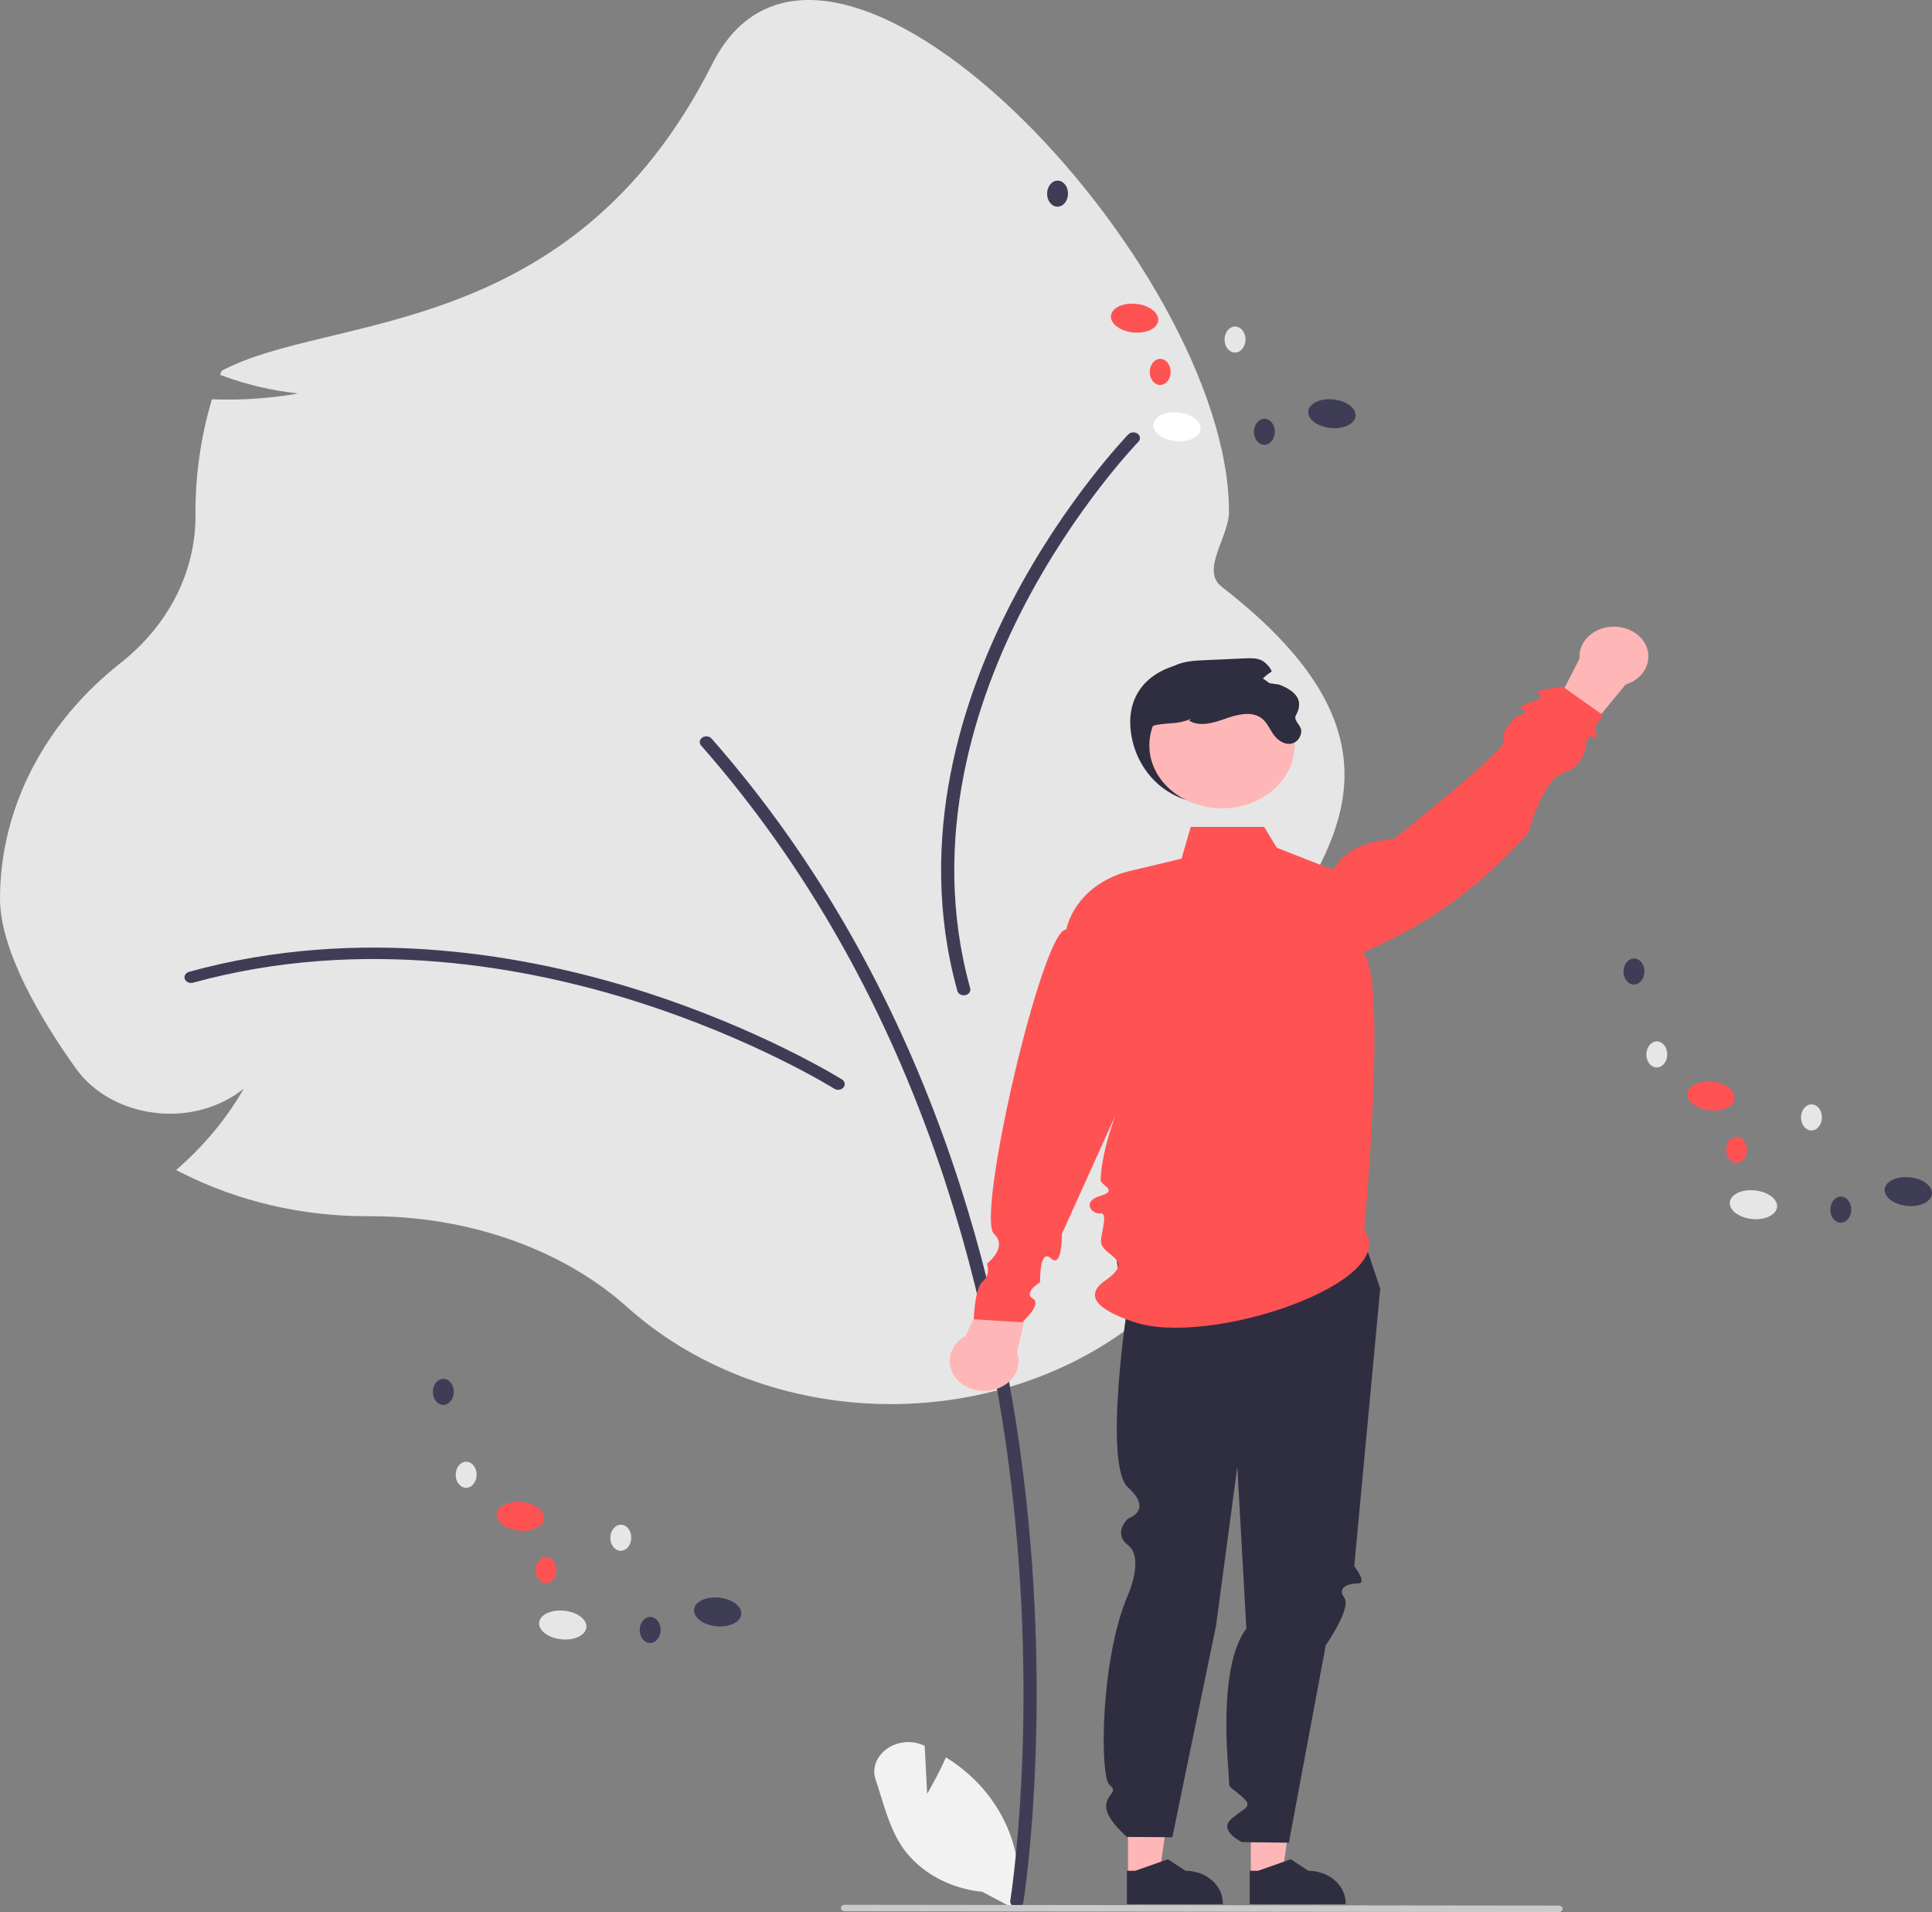 <svg width="290" height="287" viewBox="0 0 290 287" fill="none" xmlns="http://www.w3.org/2000/svg">
<rect x="0" y="0" width="290" height="287" fill="#808080" stroke="none"/>
<g clip-path="url(#clip0_90_1241)">
<path d="M139.169 269.241L138.799 262.041C138.761 262.023 138.722 262.005 138.684 261.988C134.724 260.187 130.185 263.447 131.45 267.164C132.64 270.661 133.439 274.431 135.618 277.492C136.905 279.27 138.638 280.774 140.687 281.893C142.736 283.012 145.05 283.717 147.456 283.956L152.488 286.625C153.178 283.29 153.026 279.866 152.042 276.586C151.057 273.307 149.264 270.252 146.786 267.632C145.379 266.173 143.765 264.874 141.984 263.765C140.779 266.518 139.169 269.241 139.169 269.241Z" fill="#F2F2F2"/>
<path d="M94.121 196.169C84.434 187.513 70.397 182.549 55.608 182.549L55.037 182.55C45.296 182.553 35.729 180.314 27.314 176.063L26.438 175.621L27.143 174.991C30.962 171.568 34.15 167.657 36.596 163.395C34.859 164.798 32.786 165.854 30.526 166.487C28.265 167.119 25.872 167.314 23.515 167.056C21.026 166.799 18.637 166.057 16.527 164.886C14.417 163.715 12.64 162.145 11.33 160.294C6.161 153.028 0 142.717 0 134.862C0.008 128.222 1.612 121.657 4.711 115.585C7.81 109.512 12.334 104.066 17.997 99.593C21.581 96.792 24.445 93.368 26.4 89.544C28.355 85.721 29.358 81.582 29.344 77.4L29.341 76.805C29.34 71.299 30.117 65.813 31.654 60.47L31.81 59.931L32.45 59.95C36.582 60.072 40.715 59.772 44.766 59.056C40.966 58.653 37.25 57.796 33.721 56.511L33.032 56.269L33.266 55.657C49.389 47.008 85.784 51.487 106.909 9.609C124.038 -24.348 184.477 39.753 184.477 76.805C184.477 80.586 180.158 85.582 183.391 88.081C218.336 115.094 194.225 132.44 186.622 149.894C184.819 154.036 188.73 158.582 188.73 163.062C188.73 163.822 188.707 164.607 188.663 165.394L188.596 166.605L187.431 165.933C185.126 164.625 182.989 163.106 181.057 161.404C183.061 165.4 184.006 169.734 183.821 174.088C183.637 178.442 182.328 182.705 179.991 186.562C176.328 192.551 172.785 196.839 169.46 199.305C158.808 207.204 145.076 211.278 131.072 210.695C117.068 210.112 103.85 204.916 94.121 196.169Z" fill="#E6E6E6"/>
<path d="M152.627 286.27C152.865 286.27 153.095 286.195 153.275 286.06C153.455 285.925 153.572 285.738 153.606 285.533C153.648 285.277 157.767 259.538 154.068 225.33C150.651 193.737 139.68 148.233 106.815 110.861C106.736 110.772 106.638 110.696 106.526 110.639C106.413 110.583 106.289 110.546 106.16 110.53C106.031 110.515 105.9 110.522 105.774 110.551C105.649 110.58 105.531 110.63 105.427 110.698C105.324 110.767 105.237 110.852 105.171 110.949C105.106 111.047 105.063 111.154 105.046 111.266C105.029 111.378 105.037 111.491 105.07 111.6C105.104 111.709 105.162 111.811 105.241 111.901C137.822 148.95 148.704 194.12 152.097 225.49C155.774 259.499 151.688 285.038 151.646 285.292C151.626 285.413 151.637 285.537 151.677 285.655C151.717 285.773 151.786 285.882 151.879 285.975C151.972 286.068 152.087 286.142 152.216 286.193C152.345 286.244 152.485 286.27 152.627 286.27Z" fill="#3F3D56"/>
<path d="M125.807 163.576C126.016 163.576 126.22 163.519 126.389 163.413C126.559 163.306 126.685 163.156 126.749 162.984C126.814 162.812 126.814 162.626 126.75 162.454C126.685 162.281 126.559 162.131 126.39 162.025C126.271 161.95 114.248 154.443 96.274 148.741C79.658 143.47 54.391 138.692 28.379 145.865C28.255 145.899 28.14 145.954 28.041 146.027C27.941 146.099 27.859 146.188 27.799 146.288C27.739 146.388 27.703 146.497 27.692 146.61C27.681 146.722 27.695 146.835 27.735 146.943C27.774 147.05 27.838 147.15 27.922 147.236C28.006 147.322 28.108 147.393 28.224 147.445C28.34 147.496 28.466 147.528 28.596 147.537C28.725 147.547 28.856 147.534 28.98 147.499C54.458 140.474 79.267 145.173 95.593 150.352C113.311 155.973 125.109 163.338 125.226 163.412C125.395 163.519 125.598 163.576 125.807 163.576Z" fill="#3F3D56"/>
<path d="M171.108 65.815C171.124 65.635 171.072 65.454 170.962 65.3C170.852 65.146 170.688 65.027 170.495 64.958C170.301 64.89 170.087 64.877 169.884 64.92C169.681 64.963 169.499 65.061 169.365 65.2C169.27 65.297 159.763 75.147 151.905 90.27C144.641 104.25 137.321 125.742 143.705 148.738C143.766 148.959 143.926 149.15 144.15 149.269C144.374 149.387 144.643 149.424 144.898 149.371C145.153 149.318 145.374 149.179 145.511 148.985C145.648 148.791 145.69 148.558 145.629 148.337C139.376 125.812 146.573 104.71 153.71 90.974C161.456 76.067 170.785 66.401 170.878 66.305C171.013 66.167 171.093 65.996 171.108 65.815Z" fill="#3F3D56"/>
<path d="M169.769 110.037C170.604 115.875 175.273 120.688 182.062 120.688C185.322 120.688 188.449 119.566 190.755 117.568C193.06 115.571 194.355 112.862 194.355 110.037C194.355 104.154 188.822 99.929 182.062 99.385C174.889 98.808 168.697 102.542 169.769 110.037Z" fill="#2F2E41"/>
<path d="M187.756 281.579L192.437 281.578L194.664 265.933L187.755 265.933L187.756 281.579Z" fill="#FFB6B6"/>
<path d="M187.591 285.81L201.987 285.81V285.652C201.987 284.364 201.396 283.129 200.345 282.219C199.295 281.309 197.87 280.797 196.384 280.797H196.383L193.754 279.068L188.847 280.797L187.591 280.797L187.591 285.81Z" fill="#2F2E41"/>
<path d="M169.316 281.579L173.997 281.578L176.224 265.933L169.315 265.933L169.316 281.579Z" fill="#FFB6B6"/>
<path d="M169.151 285.81L183.547 285.81V285.652C183.547 284.364 182.957 283.129 181.906 282.219C180.855 281.309 179.43 280.797 177.944 280.797H177.944L175.314 279.068L170.408 280.797L169.151 280.797L169.151 285.81Z" fill="#2F2E41"/>
<path d="M203.865 183.589L207.175 193.421L203.276 235.062C203.276 235.062 205.284 237.666 203.865 237.666C202.447 237.666 200.628 238.243 201.774 239.798C202.92 241.353 199.003 246.935 199.003 246.935L193.463 276.584L186.405 276.494C186.405 276.494 182.816 274.762 184.83 273.01C186.844 271.259 188.263 271.259 186.371 269.62C184.48 267.981 184.48 268.475 184.48 267.204C184.48 265.933 182.585 250.401 187.079 244.443L185.725 220.151L182.536 243.978L175.969 275.765L169.17 275.716C169.17 275.716 166.029 273.093 166.035 271.152C166.04 269.21 167.975 269.049 166.535 267.901C165.095 266.752 165.095 249.111 169.35 239.304C169.35 239.304 171.757 233.825 169.345 231.948C166.932 230.07 169.342 227.922 169.342 227.922C169.342 227.922 173.163 226.725 169.338 223.277C165.514 219.829 169.318 195.44 169.318 195.44C169.318 195.44 165.137 185.596 169.371 181.724C173.605 177.853 203.865 183.589 203.865 183.589Z" fill="#2F2E41"/>
<path d="M144.918 200.529L150.823 188.164L155.475 190.403L152.666 202.982C152.947 203.778 152.966 204.627 152.721 205.433C152.476 206.239 151.977 206.97 151.279 207.543C150.581 208.116 149.712 208.51 148.77 208.679C147.828 208.848 146.851 208.786 145.947 208.5C145.044 208.214 144.251 207.715 143.657 207.06C143.062 206.405 142.691 205.619 142.584 204.79C142.477 203.962 142.639 203.125 143.051 202.372C143.463 201.619 144.11 200.981 144.918 200.529Z" fill="#FFB6B6"/>
<path d="M244.007 102.752L235.022 113.636L231.076 110.541L237.102 98.842C237.036 98.01 237.239 97.18 237.689 96.443C238.138 95.706 238.816 95.093 239.646 94.671C240.475 94.25 241.424 94.037 242.386 94.058C243.347 94.078 244.283 94.33 245.088 94.786C245.893 95.242 246.536 95.883 246.943 96.638C247.351 97.393 247.507 98.232 247.394 99.059C247.282 99.887 246.905 100.671 246.307 101.323C245.709 101.976 244.912 102.47 244.007 102.752Z" fill="#FFB6B6"/>
<path d="M204.757 184.597C210.585 192.429 181.291 202.369 170.05 198.378C168.082 197.679 161.312 195.372 165.94 192.172C170.567 188.972 165.403 188.522 165.281 186.439C165.199 185.046 166.444 181.992 165.145 182.123C163.847 182.254 162.328 180.328 165.155 179.499C167.983 178.67 165.185 177.915 165.21 177.128C165.481 168.543 173.082 154.888 173.082 154.888L159.385 185.227C159.385 185.227 159.486 190.476 157.739 188.872C155.992 187.268 156.119 192.459 156.119 192.459C156.119 192.459 153.522 194.03 155.016 194.904C156.509 195.778 153.407 198.466 153.407 198.466L146.17 198.018C146.17 198.018 146.284 193.36 147.519 192.329C148.755 191.299 148.148 189.678 148.148 189.678C148.148 189.678 151.365 187.211 149.208 185.207C146.434 182.63 156.548 139.107 160.039 139.538C160.532 137.457 161.68 135.535 163.356 133.984C165.031 132.433 167.169 131.313 169.533 130.749L177.35 128.885L178.738 124.113H189.744L191.661 127.248L200.029 130.52C201.605 128.593 202.783 126.563 209.237 125.905C209.237 125.905 226.628 112.194 225.779 111.124C224.93 110.053 227.626 107.547 227.626 107.547C227.626 107.547 229.928 106.894 228.629 106.545C227.33 106.197 229.786 105.391 229.786 105.391C229.786 105.391 232.06 104.873 230.987 104.191C229.915 103.509 234.567 103.061 234.567 103.061L240.603 107.329L239.383 109.121C239.383 109.121 240.127 111.562 239.156 110.671C238.186 109.78 238.003 112.366 238.003 112.366C238.003 112.366 237.507 115.198 234.567 116.051C231.627 116.904 229.398 125.009 229.398 125.009C222.464 132.82 214.281 138.914 204.585 142.925C208.364 146.684 204.757 184.597 204.757 184.597Z" fill="#FF5252"/>
<path d="M183.421 121.321C189.441 121.321 194.322 117.092 194.322 111.875C194.322 106.659 189.441 102.43 183.421 102.43C177.4 102.43 172.52 106.659 172.52 111.875C172.52 117.092 177.4 121.321 183.421 121.321Z" fill="#FFB6B6"/>
<path d="M172.133 112.904C172.478 114.957 174.497 117.82 174.024 117.82C173.551 117.82 170.19 109.359 173.551 108.808C175.99 108.408 176.535 108.759 178.814 107.902L178.492 108.164C180.001 109.115 182.1 108.529 183.821 107.91C185.547 107.296 187.641 106.71 189.154 107.656C190.105 108.251 190.506 109.283 191.097 110.16C191.688 111.04 192.781 111.872 193.906 111.602C194.809 111.385 195.329 110.508 195.324 109.697C195.32 108.886 194.101 108.114 194.511 107.386C195.728 105.229 194.634 103.759 191.982 102.745C191.017 102.618 190.052 102.488 189.088 102.355C189.593 101.749 190.206 101.215 190.904 100.774C190.609 100.119 190.099 99.554 189.438 99.148C188.667 98.75 187.712 98.779 186.818 98.82C184.823 98.91 182.83 99 180.837 99.09C179.362 99.156 177.835 99.234 176.516 99.82C174.871 100.553 173.793 101.983 173.008 103.437C171.249 106.706 171.528 109.336 172.133 112.904Z" fill="#2F2E41"/>
<path d="M126.785 286.874L233.995 287C234.145 287 234.288 286.949 234.393 286.857C234.499 286.766 234.558 286.642 234.558 286.512C234.558 286.383 234.499 286.259 234.393 286.167C234.288 286.076 234.145 286.024 233.995 286.024L126.785 285.899C126.636 285.899 126.493 285.95 126.387 286.041C126.282 286.133 126.222 286.257 126.222 286.386C126.222 286.516 126.282 286.64 126.387 286.731C126.493 286.823 126.636 286.874 126.785 286.874Z" fill="#CACACA"/>
<path d="M88.01 244.354C88.208 243.177 86.785 242.023 84.832 241.777C82.88 241.531 81.137 242.285 80.939 243.462C80.741 244.639 82.164 245.793 84.117 246.039C86.07 246.285 87.813 245.531 88.01 244.354Z" fill="#E6E6E6"/>
<path d="M111.259 242.388C111.457 241.211 110.034 240.058 108.081 239.811C106.129 239.565 104.385 240.32 104.188 241.497C103.99 242.674 105.413 243.827 107.366 244.074C109.318 244.32 111.061 243.565 111.259 242.388Z" fill="#3F3D56"/>
<path d="M81.644 228.046C81.842 226.869 80.419 225.715 78.466 225.469C76.514 225.223 74.77 225.977 74.573 227.154C74.375 228.331 75.798 229.485 77.751 229.731C79.703 229.977 81.446 229.223 81.644 228.046Z" fill="#FF5252"/>
<path d="M71.542 221.365C71.551 220.285 70.856 219.404 69.988 219.399C69.121 219.393 68.41 220.264 68.4 221.345C68.391 222.425 69.087 223.306 69.954 223.312C70.822 223.317 71.532 222.446 71.542 221.365Z" fill="#E6E6E6"/>
<path d="M68.116 208.923C68.125 207.843 67.43 206.962 66.562 206.956C65.695 206.951 64.984 207.822 64.974 208.903C64.965 209.983 65.661 210.864 66.528 210.869C67.396 210.875 68.106 210.004 68.116 208.923Z" fill="#3F3D56"/>
<path d="M94.757 230.821C94.766 229.74 94.07 228.86 93.203 228.854C92.335 228.848 91.624 229.72 91.615 230.8C91.606 231.881 92.301 232.761 93.169 232.767C94.036 232.773 94.747 231.901 94.757 230.821Z" fill="#E6E6E6"/>
<path d="M83.522 235.681C83.531 234.601 82.835 233.72 81.968 233.714C81.1 233.709 80.39 234.58 80.38 235.661C80.371 236.741 81.066 237.622 81.934 237.627C82.801 237.633 83.512 236.762 83.522 235.681Z" fill="#FF5252"/>
<path d="M99.161 244.664C99.171 243.584 98.475 242.703 97.607 242.698C96.74 242.692 96.029 243.563 96.019 244.644C96.01 245.724 96.706 246.605 97.573 246.611C98.441 246.616 99.152 245.745 99.161 244.664Z" fill="#3F3D56"/>
<path d="M266.733 181.264C266.931 180.087 265.508 178.934 263.555 178.688C261.602 178.441 259.859 179.196 259.662 180.373C259.464 181.55 260.887 182.704 262.839 182.95C264.792 183.196 266.535 182.441 266.733 181.264Z" fill="#E6E6E6"/>
<path d="M289.982 179.299C290.179 178.122 288.757 176.968 286.804 176.722C284.851 176.476 283.108 177.23 282.91 178.407C282.713 179.584 284.135 180.738 286.088 180.984C288.041 181.23 289.784 180.476 289.982 179.299Z" fill="#3F3D56"/>
<path d="M260.366 164.956C260.564 163.779 259.141 162.626 257.188 162.379C255.236 162.133 253.493 162.888 253.295 164.065C253.097 165.242 254.52 166.395 256.473 166.642C258.425 166.888 260.169 166.133 260.366 164.956Z" fill="#FF5252"/>
<path d="M250.264 158.276C250.274 157.196 249.578 156.315 248.711 156.309C247.843 156.304 247.132 157.175 247.123 158.255C247.113 159.336 247.809 160.217 248.677 160.222C249.544 160.228 250.255 159.357 250.264 158.276Z" fill="#E6E6E6"/>
<path d="M246.839 145.834C246.848 144.753 246.152 143.873 245.285 143.867C244.417 143.861 243.706 144.733 243.697 145.813C243.688 146.894 244.383 147.774 245.251 147.78C246.118 147.786 246.829 146.914 246.839 145.834Z" fill="#3F3D56"/>
<path d="M273.479 167.731C273.489 166.651 272.793 165.77 271.925 165.765C271.058 165.759 270.347 166.63 270.338 167.711C270.328 168.791 271.024 169.672 271.891 169.678C272.759 169.683 273.47 168.812 273.479 167.731Z" fill="#E6E6E6"/>
<path d="M262.244 172.592C262.254 171.511 261.558 170.631 260.691 170.625C259.823 170.619 259.112 171.491 259.103 172.571C259.093 173.652 259.789 174.532 260.656 174.538C261.524 174.544 262.235 173.672 262.244 172.592Z" fill="#FF5252"/>
<path d="M277.884 181.575C277.893 180.494 277.197 179.614 276.33 179.608C275.462 179.602 274.751 180.474 274.742 181.554C274.733 182.635 275.428 183.515 276.296 183.521C277.163 183.527 277.874 182.655 277.884 181.575Z" fill="#3F3D56"/>
<path d="M180.208 64.508C180.406 63.331 178.983 62.177 177.031 61.931C175.078 61.685 173.335 62.44 173.137 63.617C172.94 64.793 174.362 65.947 176.315 66.193C178.268 66.44 180.011 65.685 180.208 64.508Z" fill="white"/>
<path d="M203.457 62.542C203.655 61.365 202.232 60.212 200.279 59.965C198.327 59.719 196.584 60.474 196.386 61.651C196.188 62.828 197.611 63.982 199.564 64.228C201.516 64.474 203.26 63.719 203.457 62.542Z" fill="#3F3D56"/>
<path d="M173.842 48.2C174.04 47.023 172.617 45.869 170.664 45.623C168.712 45.377 166.969 46.131 166.771 47.308C166.573 48.485 167.996 49.639 169.949 49.885C171.901 50.131 173.645 49.377 173.842 48.2Z" fill="#FF5252"/>
<path d="M163.74 41.52C163.749 40.439 163.054 39.559 162.186 39.553C161.319 39.547 160.608 40.419 160.598 41.499C160.589 42.58 161.285 43.46 162.152 43.466C163.02 43.471 163.731 42.6 163.74 41.52Z" fill="#E6E6E6"/>
<path d="M160.314 29.077C160.324 27.997 159.628 27.116 158.76 27.11C157.893 27.105 157.182 27.976 157.173 29.057C157.163 30.137 157.859 31.018 158.726 31.023C159.594 31.029 160.305 30.158 160.314 29.077Z" fill="#3F3D56"/>
<path d="M186.955 50.975C186.964 49.895 186.269 49.014 185.401 49.008C184.534 49.003 183.823 49.874 183.813 50.954C183.804 52.035 184.499 52.916 185.367 52.921C186.234 52.927 186.945 52.056 186.955 50.975Z" fill="#E6E6E6"/>
<path d="M175.72 55.835C175.729 54.755 175.034 53.874 174.166 53.869C173.299 53.863 172.588 54.734 172.578 55.815C172.569 56.895 173.265 57.776 174.132 57.782C175 57.787 175.71 56.916 175.72 55.835Z" fill="#FF5252"/>
<path d="M191.359 64.819C191.369 63.738 190.673 62.858 189.805 62.852C188.938 62.846 188.227 63.717 188.218 64.798C188.208 65.879 188.904 66.759 189.771 66.765C190.639 66.77 191.35 65.899 191.359 64.819Z" fill="#3F3D56"/>
</g>
<defs>
<clipPath id="clip0_90_1241">
<rect width="290" height="287" fill="white"/>
</clipPath>
</defs>
</svg>
